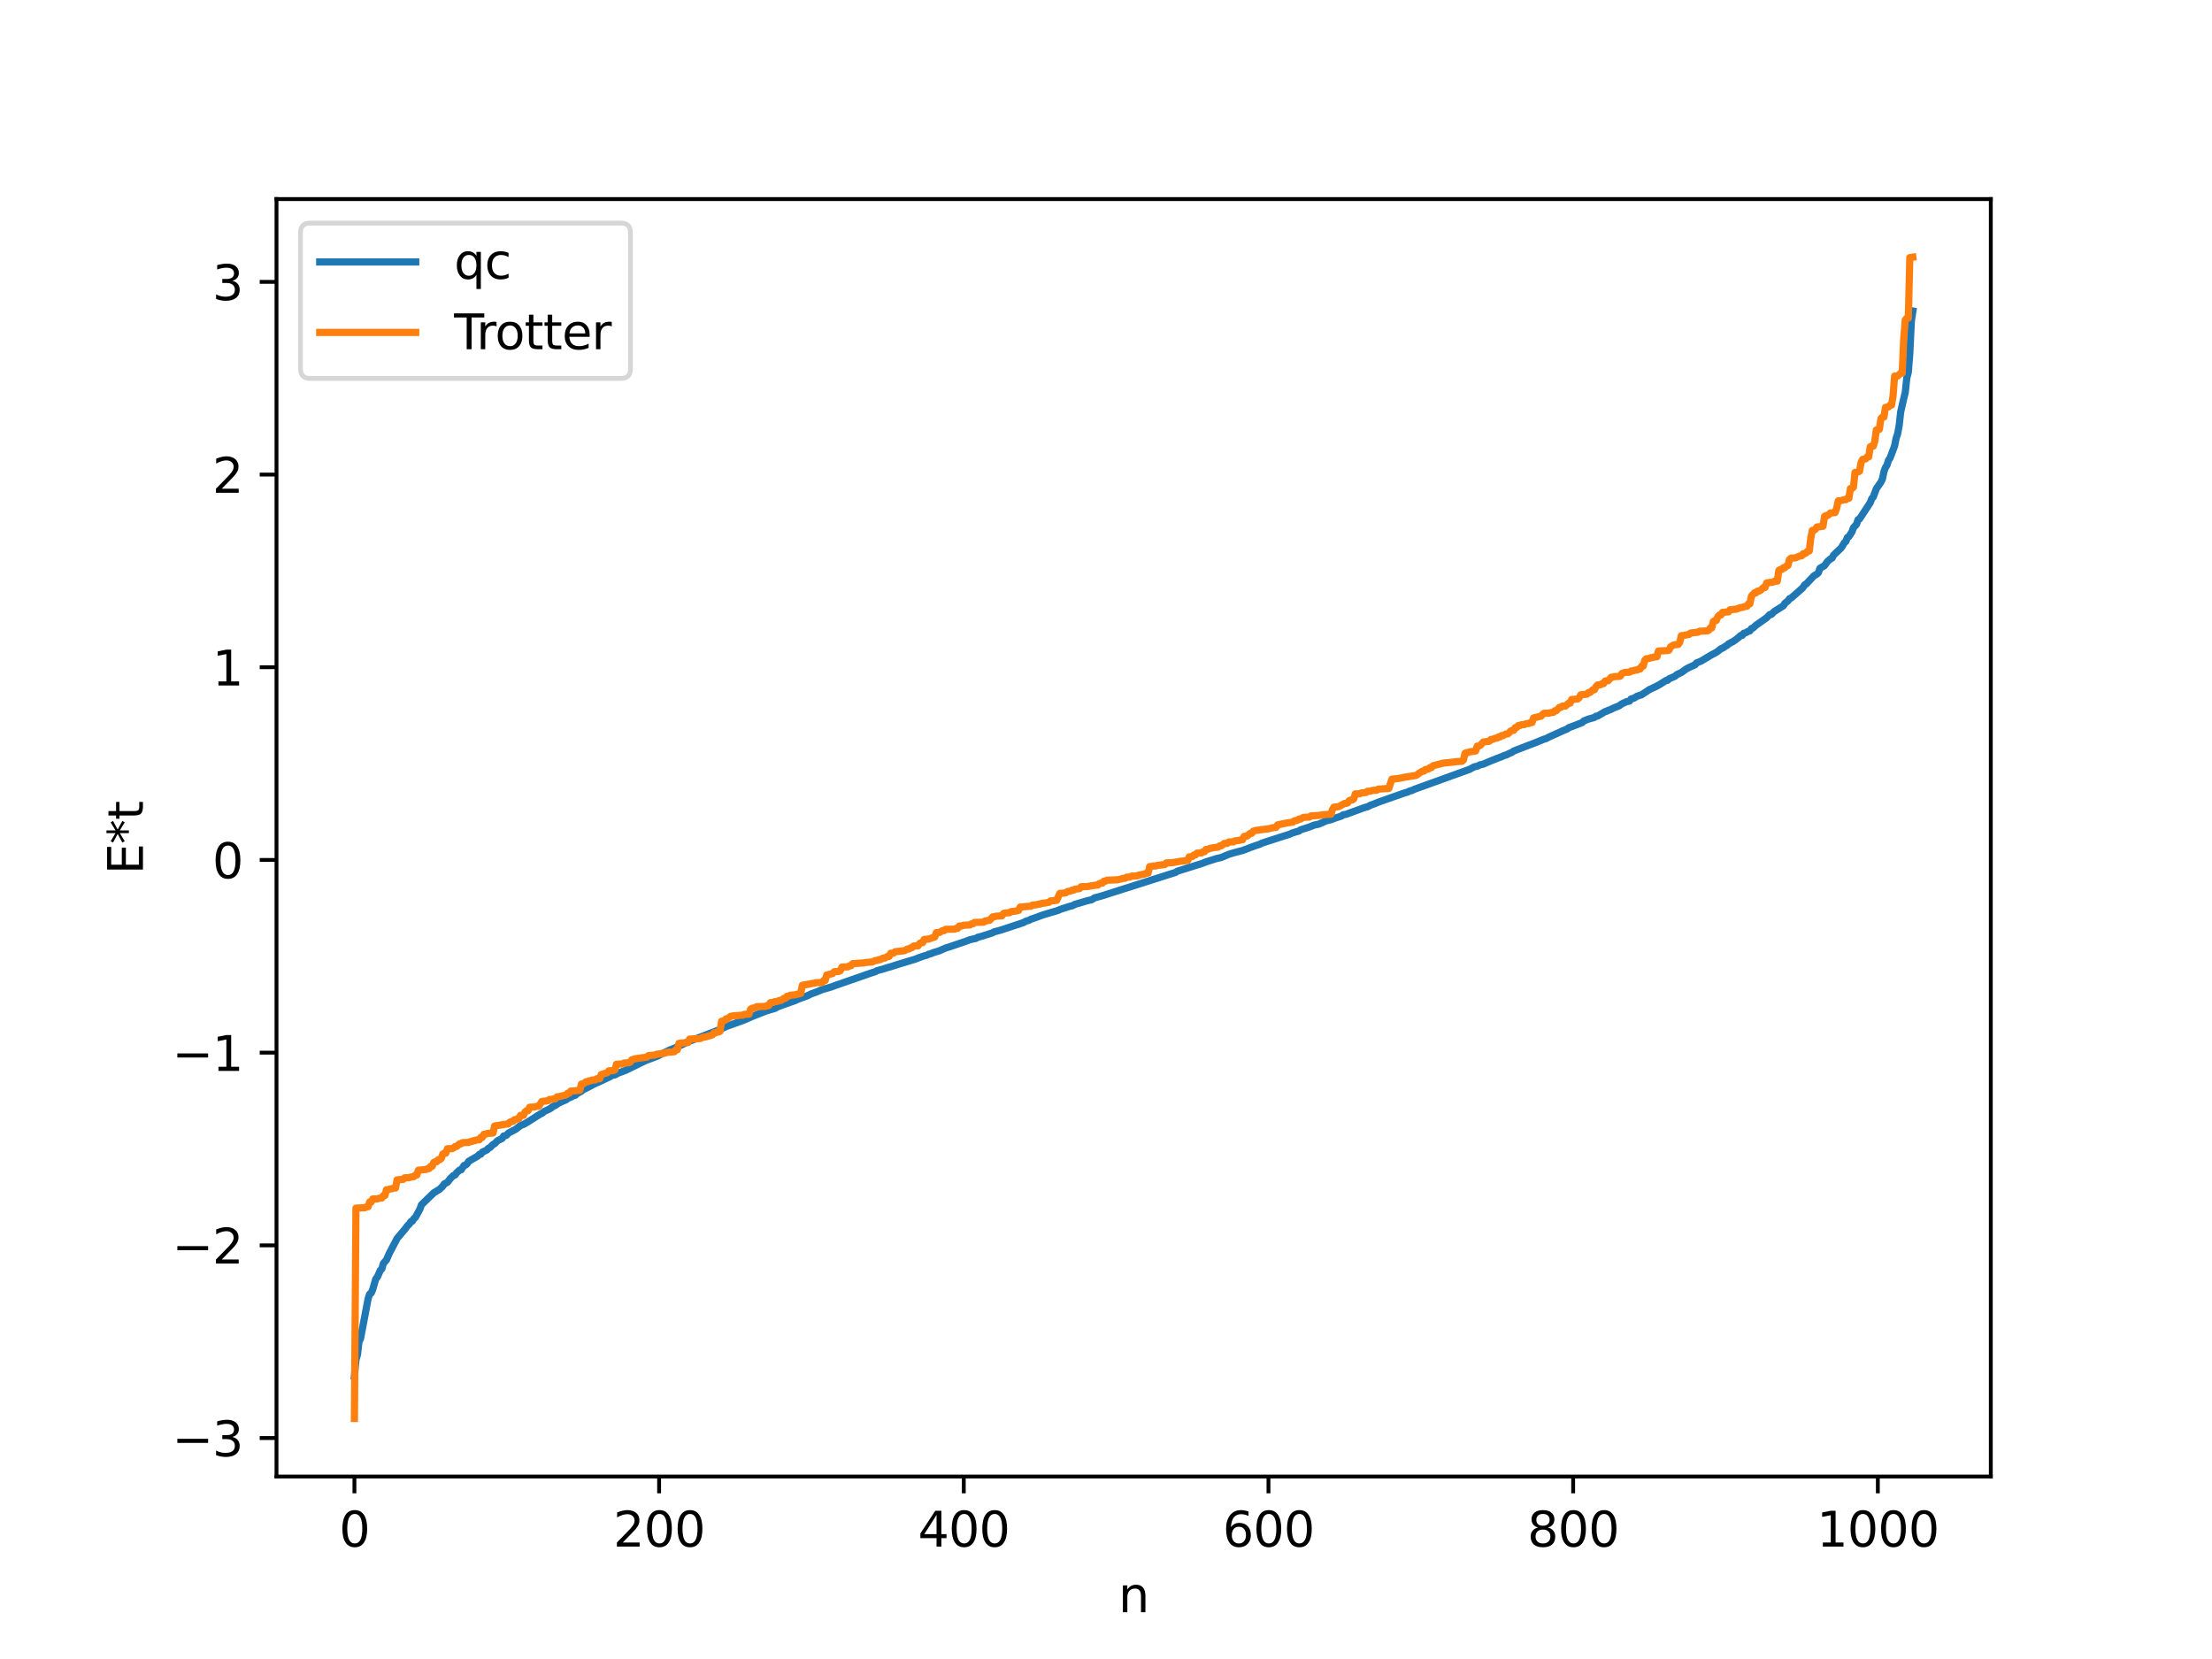 <?xml version="1.0" encoding="utf-8" standalone="no"?>
<!DOCTYPE svg PUBLIC "-//W3C//DTD SVG 1.1//EN"
  "http://www.w3.org/Graphics/SVG/1.1/DTD/svg11.dtd">
<svg xmlns:xlink="http://www.w3.org/1999/xlink" width="460.8pt" height="345.6pt" viewBox="0 0 460.8 345.6" xmlns="http://www.w3.org/2000/svg" version="1.1">
 <defs>
  <style type="text/css">*{stroke-linejoin: round; stroke-linecap: butt}</style>
 </defs>
 <g id="figure_1">
  <g id="patch_1">
   <path d="M 0 345.6 
L 460.8 345.6 
L 460.8 0 
L 0 0 
z
" style="fill: #ffffff"/>
  </g>
  <g id="axes_1">
   <g id="patch_2">
    <path d="M 57.6 307.584 
L 414.72 307.584 
L 414.72 41.472 
L 57.6 41.472 
z
" style="fill: #ffffff"/>
   </g>
   <g id="matplotlib.axis_1">
    <g id="xtick_1">
     <g id="line2d_1">
      <defs>
       <path id="mdbba2c1717" d="M 0 0 
L 0 3.5 
" style="stroke: #000000; stroke-width: 0.8"/>
      </defs>
      <g>
       <use xlink:href="#mdbba2c1717" x="73.833" y="307.584" style="stroke: #000000; stroke-width: 0.8"/>
      </g>
     </g>
     <g id="text_1">
      <!-- 0 -->
      <g transform="translate(70.651 322.182) scale(0.1 -0.1)">
       <defs>
        <path id="DejaVuSans-30" d="M 2034 4250 
Q 1547 4250 1301 3770 
Q 1056 3291 1056 2328 
Q 1056 1369 1301 889 
Q 1547 409 2034 409 
Q 2525 409 2770 889 
Q 3016 1369 3016 2328 
Q 3016 3291 2770 3770 
Q 2525 4250 2034 4250 
z
M 2034 4750 
Q 2819 4750 3233 4129 
Q 3647 3509 3647 2328 
Q 3647 1150 3233 529 
Q 2819 -91 2034 -91 
Q 1250 -91 836 529 
Q 422 1150 422 2328 
Q 422 3509 836 4129 
Q 1250 4750 2034 4750 
z
" transform="scale(0.016)"/>
       </defs>
       <use xlink:href="#DejaVuSans-30"/>
      </g>
     </g>
    </g>
    <g id="xtick_2">
     <g id="line2d_2">
      <g>
       <use xlink:href="#mdbba2c1717" x="137.304" y="307.584" style="stroke: #000000; stroke-width: 0.8"/>
      </g>
     </g>
     <g id="text_2">
      <!-- 200 -->
      <g transform="translate(127.76 322.182) scale(0.1 -0.1)">
       <defs>
        <path id="DejaVuSans-32" d="M 1228 531 
L 3431 531 
L 3431 0 
L 469 0 
L 469 531 
Q 828 903 1448 1529 
Q 2069 2156 2228 2338 
Q 2531 2678 2651 2914 
Q 2772 3150 2772 3378 
Q 2772 3750 2511 3984 
Q 2250 4219 1831 4219 
Q 1534 4219 1204 4116 
Q 875 4013 500 3803 
L 500 4441 
Q 881 4594 1212 4672 
Q 1544 4750 1819 4750 
Q 2544 4750 2975 4387 
Q 3406 4025 3406 3419 
Q 3406 3131 3298 2873 
Q 3191 2616 2906 2266 
Q 2828 2175 2409 1742 
Q 1991 1309 1228 531 
z
" transform="scale(0.016)"/>
       </defs>
       <use xlink:href="#DejaVuSans-32"/>
       <use xlink:href="#DejaVuSans-30" x="63.623"/>
       <use xlink:href="#DejaVuSans-30" x="127.246"/>
      </g>
     </g>
    </g>
    <g id="xtick_3">
     <g id="line2d_3">
      <g>
       <use xlink:href="#mdbba2c1717" x="200.775" y="307.584" style="stroke: #000000; stroke-width: 0.8"/>
      </g>
     </g>
     <g id="text_3">
      <!-- 400 -->
      <g transform="translate(191.231 322.182) scale(0.1 -0.1)">
       <defs>
        <path id="DejaVuSans-34" d="M 2419 4116 
L 825 1625 
L 2419 1625 
L 2419 4116 
z
M 2253 4666 
L 3047 4666 
L 3047 1625 
L 3713 1625 
L 3713 1100 
L 3047 1100 
L 3047 0 
L 2419 0 
L 2419 1100 
L 313 1100 
L 313 1709 
L 2253 4666 
z
" transform="scale(0.016)"/>
       </defs>
       <use xlink:href="#DejaVuSans-34"/>
       <use xlink:href="#DejaVuSans-30" x="63.623"/>
       <use xlink:href="#DejaVuSans-30" x="127.246"/>
      </g>
     </g>
    </g>
    <g id="xtick_4">
     <g id="line2d_4">
      <g>
       <use xlink:href="#mdbba2c1717" x="264.246" y="307.584" style="stroke: #000000; stroke-width: 0.8"/>
      </g>
     </g>
     <g id="text_4">
      <!-- 600 -->
      <g transform="translate(254.702 322.182) scale(0.1 -0.1)">
       <defs>
        <path id="DejaVuSans-36" d="M 2113 2584 
Q 1688 2584 1439 2293 
Q 1191 2003 1191 1497 
Q 1191 994 1439 701 
Q 1688 409 2113 409 
Q 2538 409 2786 701 
Q 3034 994 3034 1497 
Q 3034 2003 2786 2293 
Q 2538 2584 2113 2584 
z
M 3366 4563 
L 3366 3988 
Q 3128 4100 2886 4159 
Q 2644 4219 2406 4219 
Q 1781 4219 1451 3797 
Q 1122 3375 1075 2522 
Q 1259 2794 1537 2939 
Q 1816 3084 2150 3084 
Q 2853 3084 3261 2657 
Q 3669 2231 3669 1497 
Q 3669 778 3244 343 
Q 2819 -91 2113 -91 
Q 1303 -91 875 529 
Q 447 1150 447 2328 
Q 447 3434 972 4092 
Q 1497 4750 2381 4750 
Q 2619 4750 2861 4703 
Q 3103 4656 3366 4563 
z
" transform="scale(0.016)"/>
       </defs>
       <use xlink:href="#DejaVuSans-36"/>
       <use xlink:href="#DejaVuSans-30" x="63.623"/>
       <use xlink:href="#DejaVuSans-30" x="127.246"/>
      </g>
     </g>
    </g>
    <g id="xtick_5">
     <g id="line2d_5">
      <g>
       <use xlink:href="#mdbba2c1717" x="327.717" y="307.584" style="stroke: #000000; stroke-width: 0.8"/>
      </g>
     </g>
     <g id="text_5">
      <!-- 800 -->
      <g transform="translate(318.173 322.182) scale(0.1 -0.1)">
       <defs>
        <path id="DejaVuSans-38" d="M 2034 2216 
Q 1584 2216 1326 1975 
Q 1069 1734 1069 1313 
Q 1069 891 1326 650 
Q 1584 409 2034 409 
Q 2484 409 2743 651 
Q 3003 894 3003 1313 
Q 3003 1734 2745 1975 
Q 2488 2216 2034 2216 
z
M 1403 2484 
Q 997 2584 770 2862 
Q 544 3141 544 3541 
Q 544 4100 942 4425 
Q 1341 4750 2034 4750 
Q 2731 4750 3128 4425 
Q 3525 4100 3525 3541 
Q 3525 3141 3298 2862 
Q 3072 2584 2669 2484 
Q 3125 2378 3379 2068 
Q 3634 1759 3634 1313 
Q 3634 634 3220 271 
Q 2806 -91 2034 -91 
Q 1263 -91 848 271 
Q 434 634 434 1313 
Q 434 1759 690 2068 
Q 947 2378 1403 2484 
z
M 1172 3481 
Q 1172 3119 1398 2916 
Q 1625 2713 2034 2713 
Q 2441 2713 2670 2916 
Q 2900 3119 2900 3481 
Q 2900 3844 2670 4047 
Q 2441 4250 2034 4250 
Q 1625 4250 1398 4047 
Q 1172 3844 1172 3481 
z
" transform="scale(0.016)"/>
       </defs>
       <use xlink:href="#DejaVuSans-38"/>
       <use xlink:href="#DejaVuSans-30" x="63.623"/>
       <use xlink:href="#DejaVuSans-30" x="127.246"/>
      </g>
     </g>
    </g>
    <g id="xtick_6">
     <g id="line2d_6">
      <g>
       <use xlink:href="#mdbba2c1717" x="391.188" y="307.584" style="stroke: #000000; stroke-width: 0.8"/>
      </g>
     </g>
     <g id="text_6">
      <!-- 1000 -->
      <g transform="translate(378.463 322.182) scale(0.1 -0.1)">
       <defs>
        <path id="DejaVuSans-31" d="M 794 531 
L 1825 531 
L 1825 4091 
L 703 3866 
L 703 4441 
L 1819 4666 
L 2450 4666 
L 2450 531 
L 3481 531 
L 3481 0 
L 794 0 
L 794 531 
z
" transform="scale(0.016)"/>
       </defs>
       <use xlink:href="#DejaVuSans-31"/>
       <use xlink:href="#DejaVuSans-30" x="63.623"/>
       <use xlink:href="#DejaVuSans-30" x="127.246"/>
       <use xlink:href="#DejaVuSans-30" x="190.869"/>
      </g>
     </g>
    </g>
    <g id="text_7">
     <!-- n -->
     <g transform="translate(232.991 335.861) scale(0.1 -0.1)">
      <defs>
       <path id="DejaVuSans-6e" d="M 3513 2113 
L 3513 0 
L 2938 0 
L 2938 2094 
Q 2938 2591 2744 2837 
Q 2550 3084 2163 3084 
Q 1697 3084 1428 2787 
Q 1159 2491 1159 1978 
L 1159 0 
L 581 0 
L 581 3500 
L 1159 3500 
L 1159 2956 
Q 1366 3272 1645 3428 
Q 1925 3584 2291 3584 
Q 2894 3584 3203 3211 
Q 3513 2838 3513 2113 
z
" transform="scale(0.016)"/>
      </defs>
      <use xlink:href="#DejaVuSans-6e"/>
     </g>
    </g>
   </g>
   <g id="matplotlib.axis_2">
    <g id="ytick_1">
     <g id="line2d_7">
      <defs>
       <path id="m9b97389117" d="M 0 0 
L -3.5 0 
" style="stroke: #000000; stroke-width: 0.8"/>
      </defs>
      <g>
       <use xlink:href="#m9b97389117" x="57.6" y="299.568" style="stroke: #000000; stroke-width: 0.8"/>
      </g>
     </g>
     <g id="text_8">
      <!-- −3 -->
      <g transform="translate(35.858 303.367) scale(0.1 -0.1)">
       <defs>
        <path id="DejaVuSans-2212" d="M 678 2272 
L 4684 2272 
L 4684 1741 
L 678 1741 
L 678 2272 
z
" transform="scale(0.016)"/>
        <path id="DejaVuSans-33" d="M 2597 2516 
Q 3050 2419 3304 2112 
Q 3559 1806 3559 1356 
Q 3559 666 3084 287 
Q 2609 -91 1734 -91 
Q 1441 -91 1130 -33 
Q 819 25 488 141 
L 488 750 
Q 750 597 1062 519 
Q 1375 441 1716 441 
Q 2309 441 2620 675 
Q 2931 909 2931 1356 
Q 2931 1769 2642 2001 
Q 2353 2234 1838 2234 
L 1294 2234 
L 1294 2753 
L 1863 2753 
Q 2328 2753 2575 2939 
Q 2822 3125 2822 3475 
Q 2822 3834 2567 4026 
Q 2313 4219 1838 4219 
Q 1578 4219 1281 4162 
Q 984 4106 628 3988 
L 628 4550 
Q 988 4650 1302 4700 
Q 1616 4750 1894 4750 
Q 2613 4750 3031 4423 
Q 3450 4097 3450 3541 
Q 3450 3153 3228 2886 
Q 3006 2619 2597 2516 
z
" transform="scale(0.016)"/>
       </defs>
       <use xlink:href="#DejaVuSans-2212"/>
       <use xlink:href="#DejaVuSans-33" x="83.789"/>
      </g>
     </g>
    </g>
    <g id="ytick_2">
     <g id="line2d_8">
      <g>
       <use xlink:href="#m9b97389117" x="57.6" y="259.426" style="stroke: #000000; stroke-width: 0.8"/>
      </g>
     </g>
     <g id="text_9">
      <!-- −2 -->
      <g transform="translate(35.858 263.225) scale(0.1 -0.1)">
       <use xlink:href="#DejaVuSans-2212"/>
       <use xlink:href="#DejaVuSans-32" x="83.789"/>
      </g>
     </g>
    </g>
    <g id="ytick_3">
     <g id="line2d_9">
      <g>
       <use xlink:href="#m9b97389117" x="57.6" y="219.284" style="stroke: #000000; stroke-width: 0.8"/>
      </g>
     </g>
     <g id="text_10">
      <!-- −1 -->
      <g transform="translate(35.858 223.083) scale(0.1 -0.1)">
       <use xlink:href="#DejaVuSans-2212"/>
       <use xlink:href="#DejaVuSans-31" x="83.789"/>
      </g>
     </g>
    </g>
    <g id="ytick_4">
     <g id="line2d_10">
      <g>
       <use xlink:href="#m9b97389117" x="57.6" y="179.142" style="stroke: #000000; stroke-width: 0.8"/>
      </g>
     </g>
     <g id="text_11">
      <!-- 0 -->
      <g transform="translate(44.237 182.941) scale(0.1 -0.1)">
       <use xlink:href="#DejaVuSans-30"/>
      </g>
     </g>
    </g>
    <g id="ytick_5">
     <g id="line2d_11">
      <g>
       <use xlink:href="#m9b97389117" x="57.6" y="139" style="stroke: #000000; stroke-width: 0.8"/>
      </g>
     </g>
     <g id="text_12">
      <!-- 1 -->
      <g transform="translate(44.237 142.799) scale(0.1 -0.1)">
       <use xlink:href="#DejaVuSans-31"/>
      </g>
     </g>
    </g>
    <g id="ytick_6">
     <g id="line2d_12">
      <g>
       <use xlink:href="#m9b97389117" x="57.6" y="98.858" style="stroke: #000000; stroke-width: 0.8"/>
      </g>
     </g>
     <g id="text_13">
      <!-- 2 -->
      <g transform="translate(44.237 102.657) scale(0.1 -0.1)">
       <use xlink:href="#DejaVuSans-32"/>
      </g>
     </g>
    </g>
    <g id="ytick_7">
     <g id="line2d_13">
      <g>
       <use xlink:href="#m9b97389117" x="57.6" y="58.716" style="stroke: #000000; stroke-width: 0.8"/>
      </g>
     </g>
     <g id="text_14">
      <!-- 3 -->
      <g transform="translate(44.237 62.515) scale(0.1 -0.1)">
       <use xlink:href="#DejaVuSans-33"/>
      </g>
     </g>
    </g>
    <g id="text_15">
     <!-- E*t -->
     <g transform="translate(29.778 182.148) rotate(-90) scale(0.1 -0.1)">
      <defs>
       <path id="DejaVuSans-45" d="M 628 4666 
L 3578 4666 
L 3578 4134 
L 1259 4134 
L 1259 2753 
L 3481 2753 
L 3481 2222 
L 1259 2222 
L 1259 531 
L 3634 531 
L 3634 0 
L 628 0 
L 628 4666 
z
" transform="scale(0.016)"/>
       <path id="DejaVuSans-2a" d="M 3009 3897 
L 1888 3291 
L 3009 2681 
L 2828 2375 
L 1778 3009 
L 1778 1831 
L 1422 1831 
L 1422 3009 
L 372 2375 
L 191 2681 
L 1313 3291 
L 191 3897 
L 372 4206 
L 1422 3572 
L 1422 4750 
L 1778 4750 
L 1778 3572 
L 2828 4206 
L 3009 3897 
z
" transform="scale(0.016)"/>
       <path id="DejaVuSans-74" d="M 1172 4494 
L 1172 3500 
L 2356 3500 
L 2356 3053 
L 1172 3053 
L 1172 1153 
Q 1172 725 1289 603 
Q 1406 481 1766 481 
L 2356 481 
L 2356 0 
L 1766 0 
Q 1100 0 847 248 
Q 594 497 594 1153 
L 594 3053 
L 172 3053 
L 172 3500 
L 594 3500 
L 594 4494 
L 1172 4494 
z
" transform="scale(0.016)"/>
      </defs>
      <use xlink:href="#DejaVuSans-45"/>
      <use xlink:href="#DejaVuSans-2a" x="63.184"/>
      <use xlink:href="#DejaVuSans-74" x="113.184"/>
     </g>
    </g>
   </g>
   <g id="line2d_14">
    <path d="M 73.833 286.678 
L 74.15 283.284 
L 74.467 282.199 
L 74.785 279.494 
L 75.102 278.889 
L 76.689 270.52 
L 77.006 269.577 
L 77.324 269.373 
L 77.641 268.631 
L 78.276 266.429 
L 78.593 266.062 
L 79.228 264.63 
L 79.545 264.325 
L 79.862 263.188 
L 80.497 262.472 
L 81.132 261.027 
L 82.084 259.212 
L 82.719 257.996 
L 83.671 256.868 
L 84.305 256.131 
L 84.94 255.275 
L 85.258 255.017 
L 85.575 254.494 
L 85.892 254.401 
L 86.21 253.879 
L 86.527 253.615 
L 87.479 251.877 
L 87.796 250.978 
L 90.335 248.511 
L 90.97 248.112 
L 91.605 247.731 
L 92.239 247.098 
L 92.557 246.624 
L 93.191 246.309 
L 93.826 245.497 
L 94.461 244.874 
L 94.778 244.789 
L 95.096 244.333 
L 95.73 243.756 
L 96.048 243.707 
L 96.682 242.776 
L 97 242.699 
L 97.317 242.413 
L 97.634 241.929 
L 99.539 240.817 
L 99.856 240.47 
L 100.173 240.426 
L 100.491 240.007 
L 101.125 239.707 
L 101.443 239.55 
L 101.76 239.201 
L 102.077 239.052 
L 102.712 238.407 
L 103.029 238.267 
L 103.664 237.619 
L 104.616 237.153 
L 104.934 236.635 
L 105.251 236.604 
L 105.568 236.448 
L 105.886 236.065 
L 107.472 235.224 
L 108.424 234.466 
L 109.059 234.236 
L 110.011 233.685 
L 112.55 232.069 
L 112.867 231.949 
L 113.502 231.463 
L 114.137 231.185 
L 114.772 230.844 
L 115.089 230.56 
L 115.724 230.251 
L 116.358 229.789 
L 117.945 229.095 
L 118.262 228.825 
L 118.897 228.578 
L 119.532 228.22 
L 119.849 228.16 
L 120.167 227.833 
L 121.119 227.315 
L 121.436 226.987 
L 122.071 226.729 
L 123.975 225.725 
L 124.61 225.459 
L 127.148 224.261 
L 127.466 224.001 
L 128.1 223.923 
L 128.735 223.563 
L 130.322 222.977 
L 134.448 220.948 
L 136.986 220.002 
L 137.621 219.665 
L 139.525 218.725 
L 140.477 218.377 
L 141.747 217.771 
L 142.381 217.485 
L 143.016 217.141 
L 149.681 214.583 
L 151.267 213.848 
L 155.076 212.465 
L 156.662 211.757 
L 159.519 210.641 
L 160.471 210.339 
L 161.423 210.071 
L 162.058 209.721 
L 163.327 209.25 
L 165.548 208.48 
L 166.183 208.175 
L 168.087 207.481 
L 169.039 207.019 
L 169.991 206.685 
L 171.261 206.153 
L 173.165 205.603 
L 174.117 205.251 
L 180.781 202.935 
L 181.416 202.715 
L 182.368 202.404 
L 182.686 202.211 
L 183.955 201.872 
L 184.907 201.562 
L 185.542 201.394 
L 186.811 200.977 
L 189.667 200.113 
L 190.62 199.83 
L 191.572 199.452 
L 192.206 199.232 
L 193.158 198.948 
L 193.476 198.765 
L 193.793 198.716 
L 194.428 198.454 
L 195.697 198.065 
L 196.967 197.503 
L 197.919 197.21 
L 198.871 196.876 
L 201.092 196.129 
L 202.044 195.761 
L 203.314 195.485 
L 203.631 195.273 
L 204.583 195.023 
L 206.805 194.306 
L 207.122 194.112 
L 208.391 193.779 
L 213.152 192.211 
L 213.786 191.87 
L 214.421 191.695 
L 214.739 191.493 
L 215.373 191.284 
L 217.277 190.592 
L 219.181 190.02 
L 220.134 189.748 
L 221.086 189.364 
L 222.99 188.762 
L 223.307 188.714 
L 223.942 188.389 
L 224.894 188.113 
L 226.481 187.636 
L 227.115 187.499 
L 227.433 187.425 
L 228.067 187.02 
L 229.02 186.775 
L 229.654 186.588 
L 244.57 181.832 
L 244.887 181.755 
L 245.205 181.502 
L 250.282 179.917 
L 251.234 179.546 
L 253.456 178.844 
L 254.408 178.631 
L 255.995 177.96 
L 256.947 177.671 
L 258.851 177.175 
L 259.486 176.938 
L 260.438 176.567 
L 261.39 176.218 
L 262.342 175.906 
L 262.977 175.616 
L 263.611 175.405 
L 268.689 173.769 
L 269.324 173.491 
L 269.958 173.291 
L 270.593 173.131 
L 270.91 172.876 
L 272.815 172.265 
L 273.767 171.88 
L 274.719 171.684 
L 276.305 170.994 
L 277.258 170.765 
L 277.892 170.514 
L 279.479 169.983 
L 279.796 169.744 
L 280.431 169.632 
L 283.922 168.343 
L 284.557 168.14 
L 284.874 168.072 
L 285.509 167.74 
L 286.461 167.392 
L 287.096 167.118 
L 292.173 165.328 
L 292.808 165.116 
L 293.125 165.045 
L 293.76 164.748 
L 294.077 164.698 
L 294.712 164.395 
L 306.137 160.268 
L 307.089 159.754 
L 307.724 159.616 
L 308.358 159.319 
L 308.993 159.188 
L 310.262 158.632 
L 311.849 157.995 
L 312.801 157.637 
L 313.436 157.351 
L 313.753 157.289 
L 314.388 156.966 
L 315.023 156.688 
L 315.34 156.447 
L 316.292 156.081 
L 317.879 155.464 
L 319.783 154.741 
L 321.687 153.965 
L 322.005 153.894 
L 322.639 153.564 
L 325.813 152.122 
L 326.448 151.879 
L 326.765 151.609 
L 328.352 151.013 
L 329.621 150.519 
L 329.939 150.185 
L 330.891 149.804 
L 331.843 149.544 
L 332.16 149.443 
L 332.477 149.196 
L 332.795 149.176 
L 334.381 148.236 
L 334.699 148.167 
L 335.016 147.963 
L 335.334 147.896 
L 336.286 147.428 
L 337.238 147.066 
L 337.872 146.623 
L 338.824 146.178 
L 339.459 146.046 
L 339.777 145.608 
L 340.411 145.423 
L 341.046 145.03 
L 341.998 144.72 
L 343.585 143.655 
L 344.854 143.074 
L 345.806 142.554 
L 347.076 141.75 
L 347.393 141.721 
L 347.71 141.397 
L 348.662 140.998 
L 348.98 140.844 
L 349.297 140.539 
L 350.249 140.102 
L 351.201 139.401 
L 351.836 139.058 
L 353.105 138.485 
L 353.423 138.097 
L 354.375 137.712 
L 356.596 136.384 
L 357.548 135.878 
L 357.866 135.669 
L 358.5 135.137 
L 358.818 135.039 
L 359.453 134.619 
L 359.77 134.448 
L 360.087 134.125 
L 361.039 133.635 
L 361.674 133.194 
L 362.309 132.674 
L 362.626 132.379 
L 362.943 132.348 
L 363.261 131.92 
L 363.578 131.855 
L 364.213 131.512 
L 364.53 131.421 
L 364.848 130.934 
L 365.165 130.839 
L 365.8 130.251 
L 368.021 128.693 
L 368.656 128.023 
L 368.973 128.008 
L 369.608 127.39 
L 371.512 126.195 
L 371.829 125.665 
L 372.464 125.173 
L 372.781 124.716 
L 373.099 124.602 
L 375.32 122.657 
L 375.638 122.326 
L 375.955 121.819 
L 376.272 121.658 
L 377.859 119.957 
L 378.494 119.594 
L 378.811 119.28 
L 379.129 118.376 
L 380.081 117.827 
L 380.715 116.946 
L 381.35 116.414 
L 381.667 116.246 
L 381.985 115.627 
L 383.572 114.114 
L 384.206 113.066 
L 384.524 112.795 
L 384.841 111.968 
L 385.158 111.779 
L 385.793 110.796 
L 386.11 109.92 
L 386.745 109.238 
L 387.062 108.261 
L 387.38 108.1 
L 389.284 105.197 
L 389.601 104.719 
L 389.919 103.879 
L 390.236 103.53 
L 390.871 101.819 
L 391.823 100.441 
L 392.14 99.775 
L 392.458 98.26 
L 392.775 97.395 
L 393.092 96.891 
L 393.41 95.879 
L 393.727 95.425 
L 394.679 92.901 
L 394.996 91.3 
L 395.314 90.353 
L 395.631 88.638 
L 395.948 85.804 
L 396.583 83.035 
L 396.9 81.764 
L 397.218 78.739 
L 397.535 77.555 
L 397.853 73.477 
L 398.17 66.882 
L 398.487 64.798 
L 398.487 64.798 
" clip-path="url(#p6a99d57bc9)" style="fill: none; stroke: #1f77b4; stroke-width: 1.5; stroke-linecap: square"/>
   </g>
   <g id="line2d_15">
    <path d="M 73.833 295.488 
L 74.15 251.671 
L 76.054 251.587 
L 76.372 251.385 
L 76.689 251.385 
L 77.006 250.394 
L 77.324 250.394 
L 77.641 249.771 
L 78.593 249.767 
L 78.91 249.623 
L 79.545 249.566 
L 79.862 249.058 
L 80.18 249.058 
L 80.497 247.844 
L 80.815 247.844 
L 81.132 247.713 
L 81.767 247.604 
L 82.084 247.477 
L 82.401 247.477 
L 82.719 245.781 
L 83.988 245.68 
L 84.305 245.355 
L 85.258 245.325 
L 85.575 245.205 
L 86.21 245.115 
L 86.527 244.774 
L 86.844 244.774 
L 87.162 243.776 
L 88.748 243.625 
L 89.066 243.446 
L 89.383 243.446 
L 89.7 242.978 
L 90.018 242.978 
L 90.335 242.197 
L 90.653 242.015 
L 90.97 242.015 
L 91.287 241.588 
L 91.605 241.588 
L 91.922 241.332 
L 92.239 240.403 
L 92.557 240.236 
L 92.874 240.236 
L 93.191 239.301 
L 94.143 239.284 
L 94.461 239.169 
L 94.778 238.849 
L 95.096 238.849 
L 95.73 238.284 
L 96.048 238.284 
L 96.365 238.026 
L 97.634 237.985 
L 97.952 237.81 
L 98.269 237.81 
L 98.586 237.622 
L 98.904 237.622 
L 99.221 237.468 
L 99.856 237.435 
L 100.173 236.919 
L 100.491 236.919 
L 100.808 236.293 
L 101.125 236.293 
L 101.443 236.132 
L 102.712 236.023 
L 103.029 234.567 
L 105.568 234.151 
L 105.886 234.151 
L 106.203 233.768 
L 106.52 233.628 
L 106.838 233.628 
L 107.155 233.253 
L 107.472 233.253 
L 107.79 233.046 
L 108.107 233.046 
L 108.424 232.346 
L 109.059 232.345 
L 109.377 231.633 
L 109.694 231.376 
L 110.011 231.376 
L 110.329 230.657 
L 111.281 230.608 
L 111.915 230.46 
L 112.233 230.46 
L 112.867 229.457 
L 114.137 229.307 
L 114.454 229.047 
L 115.089 228.98 
L 115.724 228.875 
L 116.041 228.492 
L 116.676 228.405 
L 117.945 228.077 
L 118.262 227.728 
L 118.58 227.728 
L 118.897 227.296 
L 119.849 227.232 
L 120.801 227.119 
L 121.119 225.826 
L 121.436 225.826 
L 122.071 225.359 
L 122.388 225.359 
L 122.705 225.148 
L 123.023 225.148 
L 123.34 224.993 
L 123.975 224.969 
L 124.292 224.726 
L 124.927 224.724 
L 125.244 223.829 
L 126.514 223.476 
L 126.831 223.077 
L 127.783 223.019 
L 128.1 222.896 
L 128.418 221.706 
L 129.687 221.641 
L 130.005 221.437 
L 130.957 221.401 
L 131.274 221.255 
L 131.591 220.801 
L 132.226 220.584 
L 132.861 220.478 
L 134.765 220.217 
L 135.082 219.899 
L 136.352 219.804 
L 136.669 219.646 
L 138.573 219.378 
L 138.891 219.22 
L 139.843 219.153 
L 140.477 219.092 
L 140.795 218.678 
L 141.112 218.678 
L 141.429 217.349 
L 142.381 217.24 
L 143.334 217.197 
L 143.651 216.462 
L 145.555 216.375 
L 145.872 216.346 
L 146.507 216.047 
L 146.824 216.047 
L 148.411 215.588 
L 148.729 215.161 
L 149.046 215.161 
L 149.363 214.992 
L 149.681 214.992 
L 149.998 214.848 
L 150.315 212.739 
L 150.633 212.739 
L 150.95 212.557 
L 151.267 212.229 
L 151.585 212.229 
L 152.22 211.715 
L 152.854 211.61 
L 154.441 211.494 
L 154.758 211.474 
L 155.076 211.297 
L 156.028 211.271 
L 156.345 210.266 
L 156.662 210.038 
L 157.297 209.938 
L 157.615 209.716 
L 159.519 209.645 
L 159.836 209.467 
L 160.153 209.467 
L 160.471 208.869 
L 161.105 208.813 
L 161.423 208.658 
L 161.74 208.658 
L 162.375 208.413 
L 162.692 208.413 
L 163.327 207.956 
L 163.644 207.956 
L 163.962 207.539 
L 164.279 207.539 
L 164.596 207.335 
L 165.548 207.242 
L 166.818 206.935 
L 167.135 205.253 
L 169.357 204.848 
L 169.674 204.832 
L 169.991 204.703 
L 171.261 204.688 
L 171.578 204.262 
L 171.896 204.262 
L 172.213 203.116 
L 173.482 202.792 
L 173.8 202.423 
L 174.752 202.354 
L 175.069 202.199 
L 175.386 201.464 
L 176.656 201.408 
L 176.973 201.172 
L 177.291 201.172 
L 177.608 200.752 
L 179.829 200.601 
L 180.464 200.493 
L 181.734 200.389 
L 182.368 200.088 
L 182.686 200.088 
L 183.003 199.927 
L 183.32 199.927 
L 183.955 199.599 
L 184.272 199.599 
L 184.907 199.236 
L 185.224 199.236 
L 185.542 198.58 
L 186.177 198.534 
L 186.494 198.254 
L 187.446 198.156 
L 188.398 198.049 
L 189.033 197.699 
L 189.35 197.699 
L 189.667 197.46 
L 189.985 197.41 
L 190.302 197.071 
L 191.254 197.036 
L 191.572 196.548 
L 191.889 196.369 
L 192.206 196.369 
L 192.524 195.698 
L 193.476 195.612 
L 194.745 195.173 
L 195.062 194.28 
L 195.697 194.261 
L 196.332 193.875 
L 196.649 193.875 
L 196.967 193.597 
L 198.871 193.557 
L 199.188 193.39 
L 199.505 193.39 
L 199.823 192.923 
L 200.458 192.863 
L 200.775 192.734 
L 202.044 192.687 
L 202.362 192.45 
L 202.679 192.45 
L 202.996 192.158 
L 204.9 192.107 
L 205.218 191.852 
L 205.535 191.852 
L 205.853 191.718 
L 206.17 191.718 
L 206.805 190.989 
L 207.122 190.989 
L 207.439 190.861 
L 208.709 190.793 
L 209.026 190.314 
L 209.343 190.194 
L 210.296 190.141 
L 210.613 189.91 
L 211.248 189.841 
L 211.882 189.731 
L 212.2 189.643 
L 212.517 188.967 
L 214.104 188.819 
L 214.739 188.79 
L 215.056 188.557 
L 216.008 188.469 
L 216.325 188.344 
L 216.643 188.344 
L 216.96 188.198 
L 217.595 188.136 
L 218.547 187.958 
L 218.864 187.661 
L 219.499 187.62 
L 220.134 187.548 
L 220.768 186.116 
L 221.72 186.033 
L 222.038 185.975 
L 222.355 185.723 
L 222.99 185.632 
L 223.307 185.441 
L 223.624 185.441 
L 223.942 185.238 
L 224.894 185.11 
L 225.211 184.729 
L 226.481 184.68 
L 228.385 184.375 
L 228.702 184.375 
L 229.02 184.048 
L 229.654 183.97 
L 229.972 183.564 
L 230.289 183.564 
L 230.606 183.366 
L 232.828 183.275 
L 234.097 182.959 
L 234.415 182.959 
L 234.732 182.722 
L 235.367 182.717 
L 235.684 182.524 
L 236.953 182.461 
L 237.271 182.275 
L 237.588 182.275 
L 237.905 182.149 
L 238.223 182.149 
L 238.858 181.881 
L 239.175 181.881 
L 239.492 180.528 
L 239.81 180.528 
L 240.127 180.409 
L 240.762 180.399 
L 241.079 180.277 
L 241.714 180.201 
L 242.666 180.093 
L 242.983 179.749 
L 244.253 179.71 
L 245.839 179.43 
L 246.474 179.372 
L 247.109 179.264 
L 247.426 179.264 
L 247.743 178.491 
L 248.378 178.448 
L 248.696 178.117 
L 249.013 178.117 
L 249.33 177.726 
L 250.282 177.677 
L 250.6 177.432 
L 250.917 177.432 
L 251.234 176.943 
L 251.552 176.943 
L 252.186 176.698 
L 252.821 176.591 
L 253.773 176.468 
L 254.091 176.205 
L 254.408 176.205 
L 255.043 175.694 
L 255.677 175.688 
L 255.995 175.392 
L 256.947 175.371 
L 257.264 175.172 
L 258.216 175.056 
L 258.534 174.934 
L 258.851 174.934 
L 259.168 174.24 
L 259.803 174.155 
L 260.438 173.601 
L 260.755 173.601 
L 261.072 173.152 
L 261.707 172.96 
L 262.024 172.96 
L 262.659 172.844 
L 263.294 172.761 
L 264.246 172.659 
L 265.198 172.41 
L 265.833 172.36 
L 266.15 171.835 
L 268.372 171.382 
L 269.324 171.261 
L 269.641 170.988 
L 270.276 170.882 
L 270.593 170.631 
L 270.91 170.631 
L 271.545 170.271 
L 272.815 170.204 
L 273.132 169.953 
L 274.719 169.865 
L 275.671 169.717 
L 277.258 169.619 
L 277.575 168.638 
L 277.892 168.136 
L 278.844 168.052 
L 280.114 167.37 
L 280.431 167.37 
L 280.748 167.23 
L 281.066 166.78 
L 281.383 166.651 
L 281.7 166.651 
L 282.018 166.433 
L 282.335 165.377 
L 283.287 165.346 
L 283.605 165.176 
L 284.557 165.094 
L 284.874 164.832 
L 285.509 164.82 
L 285.826 164.664 
L 286.778 164.616 
L 287.096 164.395 
L 289.317 164.239 
L 289.952 162.313 
L 291.221 162.186 
L 292.808 161.877 
L 295.029 161.527 
L 295.664 161.056 
L 296.299 160.644 
L 296.616 160.644 
L 296.934 160.311 
L 297.568 160.218 
L 297.886 159.894 
L 298.203 159.894 
L 298.52 159.516 
L 300.742 158.954 
L 301.694 158.871 
L 303.598 158.646 
L 304.55 158.596 
L 304.867 158.314 
L 305.185 156.931 
L 305.502 156.778 
L 305.82 156.778 
L 306.137 156.62 
L 306.772 156.537 
L 307.406 156.452 
L 307.724 155.436 
L 308.041 155.436 
L 308.358 155.289 
L 308.993 154.58 
L 310.262 154.407 
L 310.58 154.043 
L 310.897 154.043 
L 311.532 153.772 
L 311.849 153.772 
L 312.167 153.516 
L 312.484 153.516 
L 312.801 153.234 
L 313.119 153.234 
L 313.753 152.894 
L 314.071 152.894 
L 314.388 152.661 
L 314.705 152.281 
L 315.023 152.149 
L 315.34 152.149 
L 315.658 151.573 
L 315.975 151.516 
L 316.292 151.152 
L 316.61 151.152 
L 316.927 150.964 
L 317.562 150.942 
L 317.879 150.77 
L 318.514 150.715 
L 318.831 150.525 
L 319.148 150.525 
L 319.466 149.552 
L 321.053 149.184 
L 321.37 148.767 
L 321.687 148.583 
L 322.639 148.577 
L 323.274 148.399 
L 323.591 148.399 
L 323.909 148.051 
L 324.226 148.051 
L 324.861 147.355 
L 325.178 147.355 
L 325.496 147.08 
L 326.13 147.071 
L 326.765 146.486 
L 327.082 146.486 
L 327.4 145.725 
L 328.352 145.641 
L 328.669 145.607 
L 328.986 145.327 
L 329.304 144.741 
L 330.573 144.618 
L 330.891 144.276 
L 331.208 144.276 
L 331.843 143.673 
L 332.16 143.673 
L 332.477 143.042 
L 332.795 142.697 
L 333.429 142.646 
L 333.747 142.408 
L 334.064 142.408 
L 334.381 141.858 
L 335.016 141.799 
L 335.651 141.075 
L 335.968 141.075 
L 336.286 140.956 
L 337.238 140.911 
L 337.555 140.829 
L 337.872 140.308 
L 338.507 140.069 
L 339.459 140.032 
L 339.777 139.778 
L 340.094 139.778 
L 340.729 139.578 
L 341.046 139.578 
L 341.363 139.365 
L 341.681 139.365 
L 341.998 138.76 
L 342.315 138.76 
L 342.633 137.554 
L 342.95 137.233 
L 343.585 137.156 
L 343.902 137.003 
L 344.22 137.003 
L 344.537 136.881 
L 345.172 136.798 
L 345.489 135.616 
L 347.393 135.524 
L 347.71 135.413 
L 348.028 134.724 
L 348.662 134.351 
L 349.615 134.241 
L 349.932 133.775 
L 350.249 132.437 
L 351.836 132.172 
L 352.153 131.889 
L 352.788 131.796 
L 353.74 131.698 
L 354.058 131.496 
L 355.644 131.426 
L 355.962 131.29 
L 356.279 130.808 
L 356.596 130.808 
L 356.914 129.472 
L 357.231 129.259 
L 357.548 129.259 
L 357.866 128.453 
L 358.183 128.113 
L 358.5 128.113 
L 358.818 127.574 
L 359.77 127.477 
L 360.087 127.457 
L 360.405 127.019 
L 361.674 126.912 
L 362.626 126.551 
L 362.943 126.551 
L 363.578 126.308 
L 363.896 126.308 
L 364.213 125.801 
L 364.53 125.801 
L 364.848 124.194 
L 365.482 123.497 
L 365.8 123.497 
L 366.117 123.151 
L 366.434 123.151 
L 366.752 122.96 
L 367.386 122.383 
L 367.704 122.383 
L 368.021 121.44 
L 368.656 121.344 
L 369.291 121.303 
L 369.608 121.092 
L 370.243 121.062 
L 370.56 118.838 
L 370.877 118.631 
L 371.195 118.631 
L 371.512 118.264 
L 371.829 118.264 
L 372.147 117.904 
L 372.464 117.796 
L 372.781 116.545 
L 373.099 116.277 
L 374.051 116.198 
L 375.003 115.783 
L 375.32 115.783 
L 375.638 115.349 
L 375.955 115.349 
L 376.272 115.154 
L 376.59 114.772 
L 376.907 114.772 
L 377.224 112.041 
L 377.542 110.485 
L 377.859 110.485 
L 378.177 110.262 
L 378.494 109.781 
L 379.763 109.637 
L 380.081 107.572 
L 380.398 107.397 
L 380.715 107.397 
L 381.35 106.858 
L 382.302 106.768 
L 382.62 105.811 
L 382.937 104.344 
L 383.572 104.267 
L 384.206 104.094 
L 384.524 104.094 
L 384.841 103.796 
L 385.158 103.796 
L 385.476 101.76 
L 385.793 101.76 
L 386.11 101.483 
L 386.428 98.421 
L 387.062 98.321 
L 387.38 98.145 
L 387.697 96.337 
L 388.015 95.698 
L 388.649 95.609 
L 388.967 95.184 
L 389.284 95.184 
L 389.601 93.068 
L 389.919 92.946 
L 390.236 92.946 
L 390.553 91.925 
L 390.871 89.569 
L 391.188 89.569 
L 391.505 89.429 
L 391.823 87.226 
L 392.14 86.875 
L 392.458 86.875 
L 392.775 84.871 
L 393.41 84.758 
L 393.727 84.394 
L 394.044 84.394 
L 394.362 82.465 
L 394.679 78.352 
L 395.314 78.336 
L 395.948 77.727 
L 396.266 77.727 
L 396.583 70.485 
L 396.9 66.639 
L 397.218 66.276 
L 397.535 66.276 
L 397.853 53.654 
L 398.487 53.568 
L 398.487 53.568 
" clip-path="url(#p6a99d57bc9)" style="fill: none; stroke: #ff7f0e; stroke-width: 1.5; stroke-linecap: square"/>
   </g>
   <g id="patch_3">
    <path d="M 57.6 307.584 
L 57.6 41.472 
" style="fill: none; stroke: #000000; stroke-width: 0.8; stroke-linejoin: miter; stroke-linecap: square"/>
   </g>
   <g id="patch_4">
    <path d="M 414.72 307.584 
L 414.72 41.472 
" style="fill: none; stroke: #000000; stroke-width: 0.8; stroke-linejoin: miter; stroke-linecap: square"/>
   </g>
   <g id="patch_5">
    <path d="M 57.6 307.584 
L 414.72 307.584 
" style="fill: none; stroke: #000000; stroke-width: 0.8; stroke-linejoin: miter; stroke-linecap: square"/>
   </g>
   <g id="patch_6">
    <path d="M 57.6 41.472 
L 414.72 41.472 
" style="fill: none; stroke: #000000; stroke-width: 0.8; stroke-linejoin: miter; stroke-linecap: square"/>
   </g>
   <g id="legend_1">
    <g id="patch_7">
     <path d="M 64.6 78.828 
L 129.342 78.828 
Q 131.342 78.828 131.342 76.828 
L 131.342 48.472 
Q 131.342 46.472 129.342 46.472 
L 64.6 46.472 
Q 62.6 46.472 62.6 48.472 
L 62.6 76.828 
Q 62.6 78.828 64.6 78.828 
z
" style="fill: #ffffff; opacity: 0.8; stroke: #cccccc; stroke-linejoin: miter"/>
    </g>
    <g id="line2d_16">
     <path d="M 66.6 54.57 
L 76.6 54.57 
L 86.6 54.57 
" style="fill: none; stroke: #1f77b4; stroke-width: 1.5; stroke-linecap: square"/>
    </g>
    <g id="text_16">
     <!-- qc -->
     <g transform="translate(94.6 58.07) scale(0.1 -0.1)">
      <defs>
       <path id="DejaVuSans-71" d="M 947 1747 
Q 947 1113 1208 752 
Q 1469 391 1925 391 
Q 2381 391 2643 752 
Q 2906 1113 2906 1747 
Q 2906 2381 2643 2742 
Q 2381 3103 1925 3103 
Q 1469 3103 1208 2742 
Q 947 2381 947 1747 
z
M 2906 525 
Q 2725 213 2448 61 
Q 2172 -91 1784 -91 
Q 1150 -91 751 415 
Q 353 922 353 1747 
Q 353 2572 751 3078 
Q 1150 3584 1784 3584 
Q 2172 3584 2448 3432 
Q 2725 3281 2906 2969 
L 2906 3500 
L 3481 3500 
L 3481 -1331 
L 2906 -1331 
L 2906 525 
z
" transform="scale(0.016)"/>
       <path id="DejaVuSans-63" d="M 3122 3366 
L 3122 2828 
Q 2878 2963 2633 3030 
Q 2388 3097 2138 3097 
Q 1578 3097 1268 2742 
Q 959 2388 959 1747 
Q 959 1106 1268 751 
Q 1578 397 2138 397 
Q 2388 397 2633 464 
Q 2878 531 3122 666 
L 3122 134 
Q 2881 22 2623 -34 
Q 2366 -91 2075 -91 
Q 1284 -91 818 406 
Q 353 903 353 1747 
Q 353 2603 823 3093 
Q 1294 3584 2113 3584 
Q 2378 3584 2631 3529 
Q 2884 3475 3122 3366 
z
" transform="scale(0.016)"/>
      </defs>
      <use xlink:href="#DejaVuSans-71"/>
      <use xlink:href="#DejaVuSans-63" x="63.477"/>
     </g>
    </g>
    <g id="line2d_17">
     <path d="M 66.6 69.249 
L 76.6 69.249 
L 86.6 69.249 
" style="fill: none; stroke: #ff7f0e; stroke-width: 1.5; stroke-linecap: square"/>
    </g>
    <g id="text_17">
     <!-- Trotter -->
     <g transform="translate(94.6 72.749) scale(0.1 -0.1)">
      <defs>
       <path id="DejaVuSans-54" d="M -19 4666 
L 3928 4666 
L 3928 4134 
L 2272 4134 
L 2272 0 
L 1638 0 
L 1638 4134 
L -19 4134 
L -19 4666 
z
" transform="scale(0.016)"/>
       <path id="DejaVuSans-72" d="M 2631 2963 
Q 2534 3019 2420 3045 
Q 2306 3072 2169 3072 
Q 1681 3072 1420 2755 
Q 1159 2438 1159 1844 
L 1159 0 
L 581 0 
L 581 3500 
L 1159 3500 
L 1159 2956 
Q 1341 3275 1631 3429 
Q 1922 3584 2338 3584 
Q 2397 3584 2469 3576 
Q 2541 3569 2628 3553 
L 2631 2963 
z
" transform="scale(0.016)"/>
       <path id="DejaVuSans-6f" d="M 1959 3097 
Q 1497 3097 1228 2736 
Q 959 2375 959 1747 
Q 959 1119 1226 758 
Q 1494 397 1959 397 
Q 2419 397 2687 759 
Q 2956 1122 2956 1747 
Q 2956 2369 2687 2733 
Q 2419 3097 1959 3097 
z
M 1959 3584 
Q 2709 3584 3137 3096 
Q 3566 2609 3566 1747 
Q 3566 888 3137 398 
Q 2709 -91 1959 -91 
Q 1206 -91 779 398 
Q 353 888 353 1747 
Q 353 2609 779 3096 
Q 1206 3584 1959 3584 
z
" transform="scale(0.016)"/>
       <path id="DejaVuSans-65" d="M 3597 1894 
L 3597 1613 
L 953 1613 
Q 991 1019 1311 708 
Q 1631 397 2203 397 
Q 2534 397 2845 478 
Q 3156 559 3463 722 
L 3463 178 
Q 3153 47 2828 -22 
Q 2503 -91 2169 -91 
Q 1331 -91 842 396 
Q 353 884 353 1716 
Q 353 2575 817 3079 
Q 1281 3584 2069 3584 
Q 2775 3584 3186 3129 
Q 3597 2675 3597 1894 
z
M 3022 2063 
Q 3016 2534 2758 2815 
Q 2500 3097 2075 3097 
Q 1594 3097 1305 2825 
Q 1016 2553 972 2059 
L 3022 2063 
z
" transform="scale(0.016)"/>
      </defs>
      <use xlink:href="#DejaVuSans-54"/>
      <use xlink:href="#DejaVuSans-72" x="46.334"/>
      <use xlink:href="#DejaVuSans-6f" x="85.197"/>
      <use xlink:href="#DejaVuSans-74" x="146.379"/>
      <use xlink:href="#DejaVuSans-74" x="185.588"/>
      <use xlink:href="#DejaVuSans-65" x="224.797"/>
      <use xlink:href="#DejaVuSans-72" x="286.32"/>
     </g>
    </g>
   </g>
  </g>
 </g>
 <defs>
  <clipPath id="p6a99d57bc9">
   <rect x="57.6" y="41.472" width="357.12" height="266.112"/>
  </clipPath>
 </defs>
</svg>
